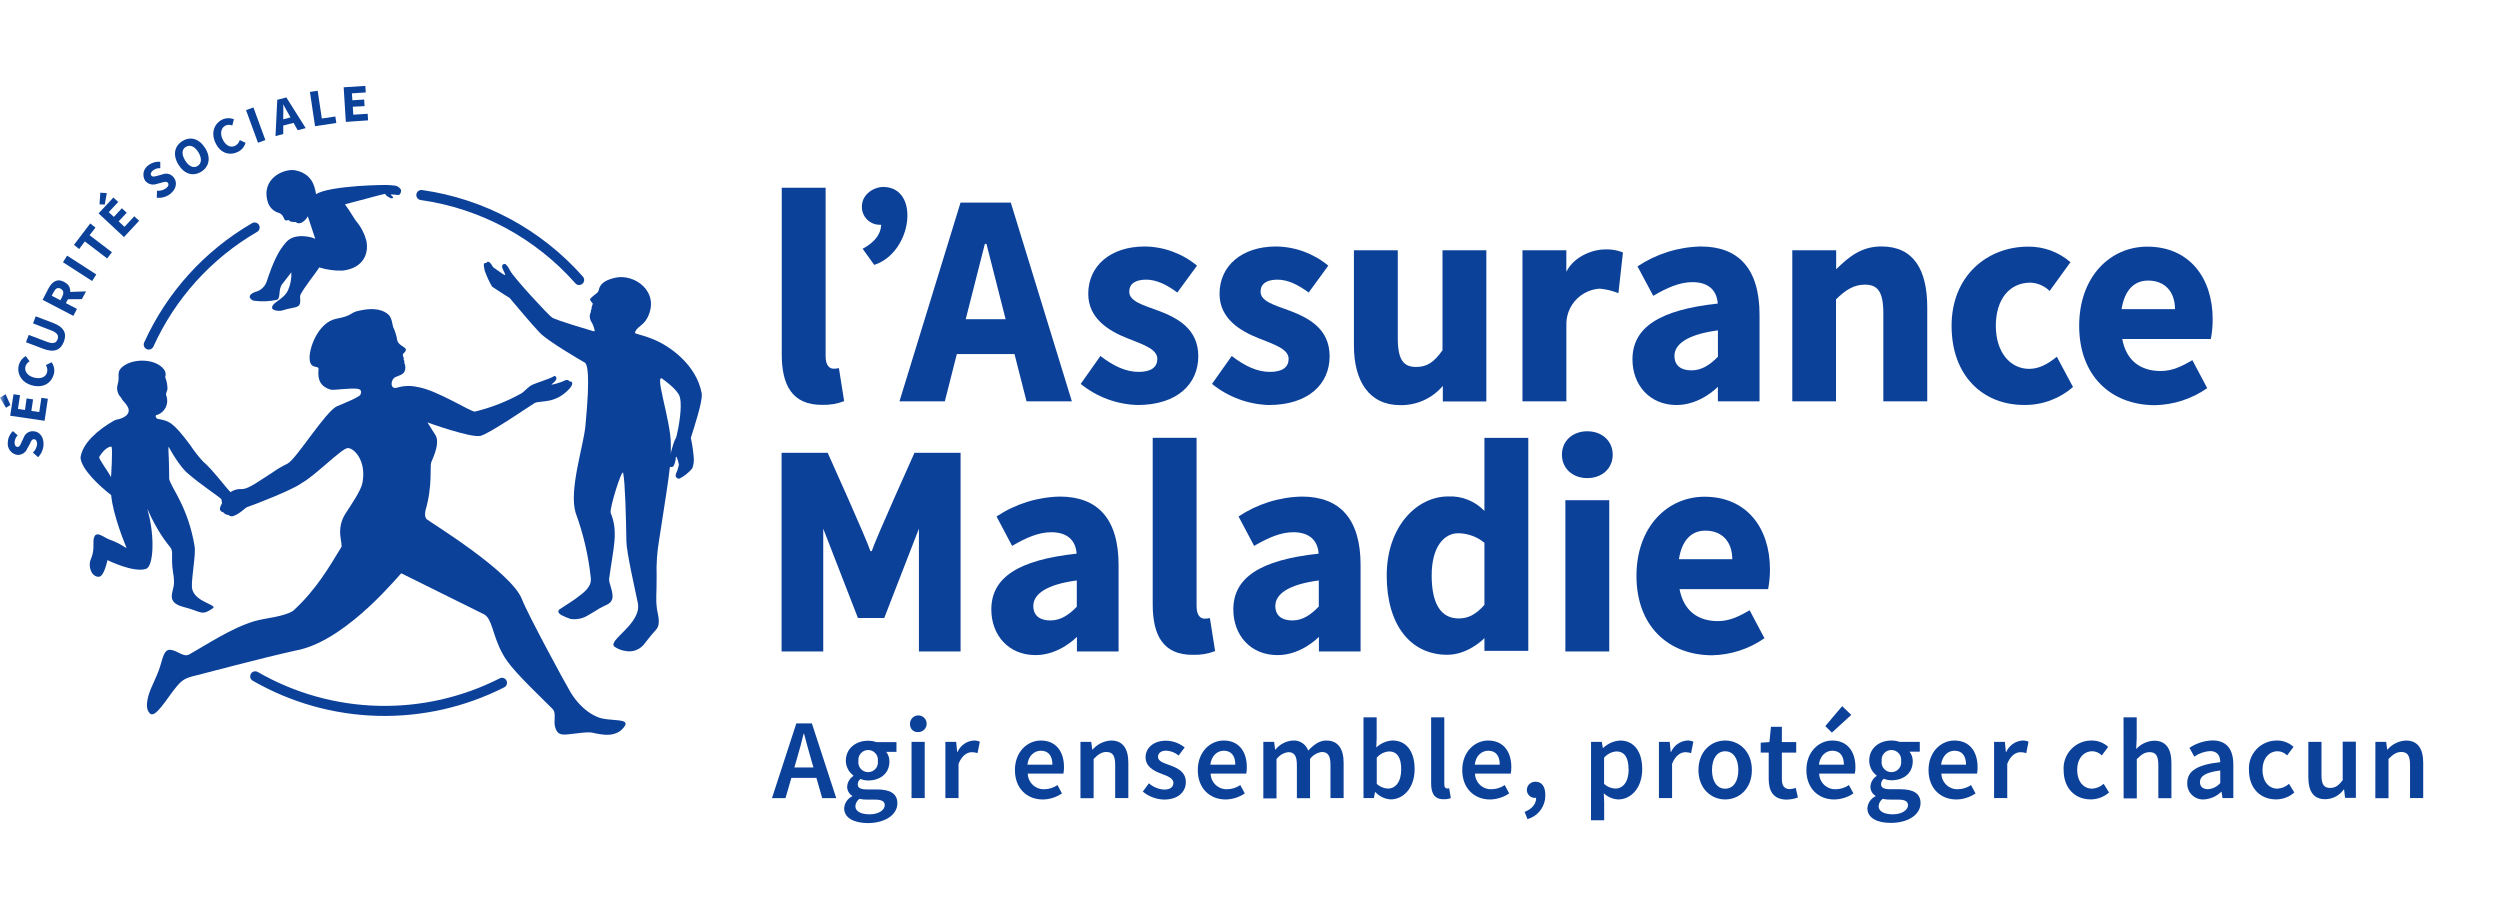 <svg width="250" height="91" viewBox="0 0 250 91" fill="none" xmlns="http://www.w3.org/2000/svg">
<mask id="mask0_104_3" style="mask-type:luminance" maskUnits="userSpaceOnUse" x="0" y="0" width="250" height="91">
<path d="M250 0H0V90.88H250V0Z" fill="white"/>
</mask>
<g mask="url(#mask0_104_3)">
<path d="M115.271 60.444V43.778H119.658V60.615C119.658 61.578 120.075 61.865 120.45 61.865C120.631 61.871 120.812 61.85 120.988 61.803L121.513 65.107C120.811 65.38 120.061 65.508 119.308 65.482C116.3 65.511 115.271 63.507 115.271 60.444Z" fill="#0C419A"/>
<path d="M87.175 55.111C87.567 53.89 91.45 45.278 91.45 45.278H96.058V65.144H91.892V52.865L88.425 61.798H85.792L82.325 52.865V65.144H78.158V45.278H82.767C82.767 45.278 86.65 53.89 87.042 55.111H87.175Z" fill="#0C419A"/>
<path d="M123.333 60.948C123.333 57.765 126.008 55.994 131.863 55.365C131.775 54.04 130.938 53.223 129.329 53.223C128.079 53.223 126.85 53.757 125.413 54.59L123.854 51.648C125.73 50.4 127.922 49.709 130.175 49.657C133.963 49.657 136.058 51.865 136.058 56.498V65.144H131.892V63.682C131.892 63.682 130.171 65.511 127.763 65.511C125.025 65.511 123.333 63.498 123.333 60.948ZM131.879 60.686V58.044C128.758 58.461 127.533 59.448 127.533 60.594C127.533 61.569 128.192 62.044 129.233 62.044C130.275 62.044 131.079 61.477 131.858 60.673L131.879 60.686Z" fill="#0C419A"/>
<path d="M99.133 60.948C99.133 57.765 101.804 55.994 107.663 55.365C107.571 54.04 106.737 53.223 105.129 53.223C103.879 53.223 102.629 53.757 101.213 54.59L99.654 51.648C101.53 50.398 103.722 49.708 105.975 49.657C109.758 49.657 111.858 51.865 111.858 56.498V65.144H107.692V63.682C107.692 63.682 105.971 65.511 103.562 65.511C100.833 65.511 99.133 63.498 99.133 60.948ZM107.679 60.686V58.044C104.558 58.461 103.333 59.448 103.333 60.594C103.333 61.569 103.987 62.044 105.033 62.044C106.079 62.044 106.9 61.477 107.679 60.673V60.686Z" fill="#0C419A"/>
<path d="M148.442 43.79V51.09C147.975 50.603 147.41 50.222 146.784 49.973C146.158 49.724 145.486 49.611 144.812 49.644C141.696 49.644 138.671 52.632 138.671 57.561C138.671 62.49 141.05 65.478 144.729 65.478C146.746 65.478 148.3 63.973 148.442 63.811V65.09H152.829V43.79H148.442ZM145.871 61.844C144.171 61.844 143.167 60.507 143.167 57.54C143.167 54.661 144.417 53.323 145.833 53.323C146.786 53.338 147.705 53.674 148.442 54.278V60.49C147.558 61.482 146.804 61.844 145.871 61.844Z" fill="#0C419A"/>
<path d="M156.192 45.469C156.192 44.094 157.258 43.127 158.729 43.127C160.2 43.127 161.271 44.094 161.271 45.469C161.271 46.844 160.204 47.811 158.729 47.811C157.254 47.811 156.192 46.832 156.192 45.469ZM156.537 50.023H160.925V65.144H156.537V50.023Z" fill="#0C419A"/>
<path d="M163.646 57.59C163.646 52.682 166.738 49.673 170.454 49.673C174.671 49.673 176.996 52.803 176.996 56.932C176.998 57.596 176.937 58.258 176.813 58.911H167.954C168.371 61.107 169.821 62.111 171.796 62.111C172.917 62.111 173.879 61.665 174.963 61.023L176.446 63.823C174.903 64.898 173.076 65.491 171.196 65.528C166.817 65.511 163.646 62.594 163.646 57.59ZM173.229 55.923C173.229 54.257 172.288 53.065 170.533 53.065C169.15 53.065 168.188 54.011 167.892 55.923H173.229Z" fill="#0C419A"/>
<path d="M78.175 35.44V18.773H82.562V35.619C82.562 36.582 82.979 36.869 83.354 36.869C83.535 36.875 83.716 36.855 83.891 36.811L84.416 40.115C83.715 40.384 82.967 40.51 82.216 40.486C79.204 40.502 78.175 38.498 78.175 35.44Z" fill="#0C419A"/>
<path d="M101.45 35.407L102.654 40.136H107.187L101.079 20.257H96.054L89.946 40.136H94.483L95.683 35.407H101.45ZM96.571 31.923L98.487 24.386H98.646L100.563 31.923H96.571Z" fill="#0C419A"/>
<path d="M108.071 38.39L110.042 35.598C111.383 36.636 112.625 37.19 113.862 37.19C115.167 37.19 115.733 36.678 115.733 35.886C115.733 34.89 114.267 34.44 112.742 33.828C110.929 33.111 108.825 31.882 108.825 29.382C108.825 26.569 111.067 24.648 114.479 24.648C116.388 24.671 118.231 25.347 119.7 26.565L117.733 29.253C116.683 28.473 115.65 27.965 114.617 27.965C113.483 27.965 112.925 28.415 112.925 29.169C112.925 30.136 114.312 30.507 115.842 31.073C117.717 31.782 119.829 32.861 119.829 35.627C119.829 38.394 117.717 40.502 113.75 40.502C111.677 40.44 109.681 39.698 108.071 38.39Z" fill="#0C419A"/>
<path d="M121.2 38.39L123.175 35.598C124.513 36.636 125.754 37.19 126.992 37.19C128.3 37.19 128.863 36.678 128.863 35.886C128.863 34.89 127.396 34.44 125.871 33.828C124.058 33.111 121.954 31.882 121.954 29.382C121.954 26.569 124.196 24.648 127.613 24.648C129.519 24.672 131.361 25.348 132.829 26.565L130.867 29.253C129.813 28.473 128.783 27.965 127.75 27.965C126.617 27.965 126.058 28.415 126.058 29.169C126.058 30.136 127.442 30.507 128.975 31.073C130.846 31.782 132.963 32.861 132.963 35.627C132.963 38.394 130.846 40.502 126.879 40.502C124.806 40.439 122.811 39.697 121.2 38.39Z" fill="#0C419A"/>
<path d="M152.246 25.027H156.633V27.177C157.467 25.511 159.5 24.915 160.533 24.94C161.136 24.915 161.737 25.018 162.296 25.244L161.842 29.319C161.244 29.076 160.613 28.923 159.971 28.865C159.092 28.919 158.265 29.297 157.649 29.926C157.034 30.555 156.673 31.39 156.638 32.269V40.136H152.246V25.027Z" fill="#0C419A"/>
<path d="M179.229 25.027H183.617V26.923C184.867 25.703 186.117 24.644 188.142 24.644C191.362 24.644 192.725 26.965 192.725 30.744V40.136H188.333V31.323C188.333 29.148 187.758 28.465 186.492 28.465C185.392 28.465 184.562 28.99 183.6 29.936V40.136H179.229V25.027Z" fill="#0C419A"/>
<path d="M207.917 32.582C207.917 27.677 211.008 24.665 214.725 24.665C218.942 24.665 221.267 27.798 221.267 31.923C221.269 32.587 221.208 33.25 221.083 33.903H212.229C212.625 36.098 214.096 37.102 216.071 37.102C217.192 37.102 218.154 36.657 219.237 36.015L220.721 38.815C219.179 39.892 217.351 40.485 215.471 40.519C211.092 40.502 207.917 37.586 207.917 32.582ZM217.5 30.915C217.5 29.248 216.558 28.057 214.804 28.057C213.421 28.057 212.458 29.007 212.158 30.915H217.5Z" fill="#0C419A"/>
<path d="M163.246 35.944C163.246 32.757 165.917 30.986 171.775 30.357C171.683 29.032 170.85 28.215 169.242 28.215C167.992 28.215 166.742 28.748 165.325 29.582L163.75 26.64C165.625 25.39 167.818 24.699 170.071 24.648C173.854 24.648 175.954 26.857 175.954 31.49V40.136H171.788V38.678C171.788 38.678 170.067 40.502 167.658 40.502C164.958 40.502 163.246 38.49 163.246 35.944ZM171.792 35.673V33.036C168.671 33.453 167.446 34.444 167.446 35.586C167.446 36.561 168.1 37.036 169.146 37.036C170.192 37.036 171.013 36.469 171.792 35.673Z" fill="#0C419A"/>
<path d="M88.334 18.694C87.425 18.694 86.188 19.386 86.188 20.669C86.184 20.907 86.229 21.143 86.318 21.363C86.407 21.584 86.539 21.784 86.707 21.952C86.875 22.121 87.074 22.254 87.294 22.344C87.514 22.434 87.75 22.48 87.988 22.477C88.031 22.48 88.074 22.48 88.117 22.477C88.071 23.794 86.867 24.561 86.263 24.873L87.421 26.49C91.25 25.257 92.046 18.719 88.334 18.694Z" fill="#0C419A"/>
<path d="M144.25 25.027V35.028C143.392 36.219 142.721 36.694 141.617 36.694C140.367 36.694 139.779 36.011 139.779 33.836V25.027H135.392V34.548C135.392 38.127 136.921 40.523 140.042 40.515C140.847 40.526 141.645 40.36 142.378 40.027C143.111 39.694 143.762 39.203 144.283 38.59V40.148H148.633V25.027H144.25Z" fill="#0C419A"/>
<path d="M202.917 36.886C201.012 36.886 199.583 35.219 199.583 32.582C199.583 29.944 200.937 28.265 203.046 28.265C203.767 28.293 204.451 28.59 204.962 29.098L207.046 26.219C205.874 25.199 204.367 24.645 202.812 24.665C198.725 24.665 195.158 27.582 195.158 32.582C195.158 37.582 198.287 40.498 202.421 40.498C204.213 40.519 205.95 39.878 207.3 38.698L205.683 35.673C204.804 36.39 203.921 36.886 202.917 36.886Z" fill="#0C419A"/>
<path d="M79.633 72.34H81.188L83.625 79.815H82.221L81.083 75.836C80.846 75.044 80.625 74.194 80.408 73.373H80.362C80.154 74.207 79.946 75.04 79.7 75.836L78.55 79.815H77.196L79.633 72.34ZM78.638 76.748H82.158V77.79H78.638V76.748Z" fill="#0C419A"/>
<path d="M84.416 80.828C84.433 80.574 84.516 80.329 84.658 80.118C84.8 79.907 84.996 79.738 85.225 79.627V79.582C85.065 79.484 84.934 79.346 84.845 79.181C84.756 79.016 84.712 78.831 84.716 78.644C84.732 78.434 84.796 78.229 84.903 78.048C85.011 77.866 85.16 77.712 85.337 77.598V77.552C85.109 77.382 84.922 77.162 84.791 76.908C84.66 76.655 84.589 76.375 84.583 76.09C84.583 74.802 85.629 74.073 86.804 74.073C87.087 74.073 87.369 74.119 87.637 74.211H89.646V75.19H88.621C88.833 75.457 88.947 75.79 88.942 76.132C88.942 77.382 87.996 78.048 86.808 78.048C86.548 78.046 86.291 77.995 86.05 77.898C85.964 77.959 85.894 78.039 85.846 78.133C85.798 78.227 85.773 78.331 85.775 78.436C85.775 78.752 86.004 78.944 86.683 78.944H87.683C89.025 78.944 89.737 79.361 89.737 80.332C89.737 81.436 88.575 82.311 86.742 82.311C85.416 82.29 84.416 81.807 84.416 80.828ZM88.475 80.523C88.475 80.107 88.129 79.961 87.483 79.961H86.716C86.46 79.968 86.204 79.942 85.954 79.882C85.831 79.964 85.73 80.074 85.657 80.203C85.585 80.332 85.544 80.476 85.537 80.623C85.537 81.136 86.087 81.432 86.971 81.432C87.854 81.432 88.475 81.007 88.475 80.523ZM87.787 76.09C87.803 75.953 87.789 75.814 87.748 75.683C87.706 75.551 87.637 75.43 87.545 75.327C87.453 75.225 87.34 75.142 87.215 75.086C87.089 75.029 86.952 75 86.814 75C86.677 75 86.54 75.029 86.414 75.086C86.288 75.142 86.176 75.225 86.084 75.327C85.992 75.43 85.923 75.551 85.881 75.683C85.84 75.814 85.826 75.953 85.841 76.09C85.821 76.23 85.831 76.372 85.87 76.508C85.91 76.643 85.978 76.769 86.07 76.876C86.163 76.983 86.277 77.068 86.405 77.127C86.534 77.186 86.673 77.216 86.814 77.216C86.956 77.216 87.095 77.186 87.224 77.127C87.352 77.068 87.466 76.983 87.558 76.876C87.651 76.769 87.719 76.643 87.758 76.508C87.798 76.372 87.808 76.23 87.787 76.09Z" fill="#0C419A"/>
<path d="M91.004 72.465C90.986 72.297 91.018 72.128 91.098 71.98C91.177 71.831 91.3 71.71 91.45 71.633C91.6 71.556 91.769 71.525 91.936 71.546C92.104 71.568 92.26 71.639 92.386 71.751C92.512 71.863 92.601 72.01 92.641 72.174C92.682 72.338 92.671 72.51 92.612 72.667C92.553 72.825 92.447 72.961 92.308 73.057C92.17 73.154 92.006 73.206 91.837 73.207C91.733 73.218 91.627 73.208 91.527 73.176C91.427 73.144 91.334 73.091 91.255 73.022C91.177 72.952 91.114 72.866 91.07 72.77C91.027 72.674 91.005 72.57 91.004 72.465ZM91.154 74.19H92.471V79.807H91.154V74.19Z" fill="#0C419A"/>
<path d="M94.538 74.19H95.617L95.717 75.194H95.754C95.892 74.877 96.114 74.604 96.395 74.403C96.676 74.202 97.006 74.081 97.35 74.052C97.567 74.041 97.784 74.082 97.983 74.169L97.754 75.311C97.568 75.251 97.374 75.22 97.179 75.219C96.733 75.219 96.192 75.528 95.854 76.382V79.807H94.538V74.19Z" fill="#0C419A"/>
<path d="M101.492 77.002C101.492 75.177 102.742 74.052 104.079 74.052C105.6 74.052 106.4 75.153 106.4 76.719C106.401 76.934 106.381 77.149 106.342 77.361H102.779C102.783 77.574 102.83 77.784 102.917 77.978C103.003 78.172 103.128 78.348 103.283 78.493C103.439 78.639 103.621 78.752 103.821 78.826C104.021 78.9 104.233 78.933 104.446 78.923C104.912 78.915 105.365 78.77 105.75 78.507L106.196 79.34C105.629 79.729 104.959 79.941 104.271 79.948C102.708 79.944 101.492 78.857 101.492 77.002ZM105.242 76.465C105.242 75.598 104.854 75.073 104.088 75.073C103.433 75.073 102.838 75.565 102.742 76.465H105.242Z" fill="#0C419A"/>
<path d="M108.046 74.19H109.125L109.225 74.953H109.263C109.493 74.686 109.775 74.47 110.092 74.315C110.408 74.16 110.752 74.071 111.104 74.052C112.308 74.052 112.833 74.886 112.833 76.286V79.807H111.517V76.473C111.517 75.548 111.25 75.198 110.642 75.198C110.15 75.198 109.808 75.444 109.363 75.898V79.823H108.046V74.19Z" fill="#0C419A"/>
<path d="M114.279 79.161L114.892 78.328C115.319 78.712 115.867 78.935 116.442 78.957C117.054 78.957 117.342 78.669 117.342 78.282C117.342 77.811 116.733 77.603 116.133 77.373C115.396 77.098 114.558 76.673 114.558 75.736C114.558 74.798 115.342 74.069 116.6 74.069C117.28 74.078 117.938 74.316 118.467 74.744L117.863 75.552C117.517 75.261 117.085 75.09 116.633 75.065C116.067 75.065 115.8 75.332 115.8 75.686C115.8 76.127 116.367 76.298 116.975 76.519C117.733 76.802 118.583 77.165 118.583 78.215C118.583 79.177 117.821 79.957 116.404 79.957C115.627 79.936 114.879 79.656 114.279 79.161Z" fill="#0C419A"/>
<path d="M119.779 77.002C119.779 75.177 121.029 74.052 122.367 74.052C123.883 74.052 124.683 75.153 124.683 76.719C124.685 76.934 124.667 77.149 124.629 77.361H121.063C121.067 77.573 121.114 77.783 121.201 77.977C121.288 78.171 121.413 78.347 121.568 78.492C121.723 78.638 121.906 78.751 122.105 78.825C122.304 78.899 122.517 78.932 122.729 78.923C123.194 78.915 123.646 78.77 124.029 78.507L124.479 79.34C123.912 79.728 123.242 79.94 122.554 79.948C120.996 79.944 119.779 78.857 119.779 77.002ZM123.529 76.465C123.529 75.598 123.146 75.073 122.379 75.073C121.725 75.073 121.15 75.565 121.033 76.465H123.529Z" fill="#0C419A"/>
<path d="M126.333 74.19H127.413L127.513 74.957H127.55C127.758 74.695 128.019 74.479 128.315 74.324C128.612 74.168 128.937 74.076 129.271 74.052C129.604 74.025 129.937 74.11 130.218 74.292C130.498 74.475 130.71 74.745 130.821 75.061C131.358 74.49 131.917 74.052 132.629 74.052C133.813 74.052 134.363 74.886 134.363 76.286V79.807H133.046V76.473C133.046 75.548 132.771 75.198 132.179 75.198C131.946 75.23 131.722 75.308 131.52 75.428C131.318 75.549 131.143 75.709 131.004 75.898V79.823H129.688V76.49C129.688 75.565 129.413 75.215 128.825 75.215C128.592 75.247 128.368 75.325 128.166 75.445C127.964 75.565 127.789 75.725 127.65 75.915V79.84H126.333V74.19Z" fill="#0C419A"/>
<path d="M137.546 79.215H137.5L137.388 79.807H136.35V71.732H137.667V73.815L137.629 74.748C138.069 74.33 138.644 74.082 139.25 74.048C140.654 74.048 141.463 75.173 141.463 76.903C141.463 78.828 140.317 79.94 139.067 79.94C138.485 79.904 137.94 79.644 137.546 79.215ZM140.121 76.927C140.121 75.807 139.754 75.144 138.9 75.144C138.664 75.161 138.434 75.225 138.223 75.334C138.013 75.442 137.826 75.591 137.675 75.773V78.39C137.98 78.676 138.378 78.841 138.796 78.857C139.546 78.857 140.121 78.198 140.121 76.923V76.927Z" fill="#0C419A"/>
<path d="M143.113 78.361V71.732H144.429V78.432C144.429 78.752 144.575 78.848 144.713 78.848C144.781 78.85 144.85 78.842 144.917 78.823L145.083 79.807C144.861 79.891 144.625 79.931 144.388 79.923C143.454 79.944 143.113 79.34 143.113 78.361Z" fill="#0C419A"/>
<path d="M146.225 77.002C146.225 75.177 147.475 74.052 148.813 74.052C150.333 74.052 151.133 75.153 151.133 76.719C151.134 76.934 151.114 77.149 151.075 77.361H147.5C147.504 77.574 147.551 77.784 147.638 77.978C147.724 78.172 147.849 78.348 148.004 78.493C148.159 78.639 148.342 78.752 148.542 78.826C148.742 78.9 148.954 78.933 149.167 78.923C149.633 78.915 150.086 78.77 150.471 78.507L150.917 79.34C150.349 79.729 149.679 79.941 148.992 79.948C147.442 79.944 146.225 78.857 146.225 77.002ZM149.975 76.465C149.975 75.598 149.592 75.073 148.825 75.073C148.171 75.073 147.575 75.565 147.479 76.465H149.975Z" fill="#0C419A"/>
<path d="M153.562 78.173C153.451 78.167 153.34 78.183 153.235 78.221C153.13 78.258 153.034 78.317 152.952 78.392C152.87 78.467 152.804 78.558 152.758 78.66C152.712 78.761 152.686 78.87 152.683 78.982C152.682 79.09 152.703 79.198 152.745 79.298C152.787 79.399 152.848 79.489 152.926 79.565C153.004 79.641 153.097 79.7 153.198 79.738C153.3 79.777 153.408 79.794 153.517 79.79H153.617C153.617 80.39 153.2 80.903 152.462 81.186L152.75 81.911C153.266 81.765 153.72 81.454 154.042 81.025C154.363 80.595 154.535 80.072 154.529 79.536C154.546 78.669 154.187 78.173 153.562 78.173Z" fill="#0C419A"/>
<path d="M159.104 74.19H160.183L160.283 74.79H160.321C160.781 74.353 161.38 74.092 162.013 74.052C163.417 74.052 164.221 75.177 164.221 76.911C164.221 78.832 163.071 79.944 161.825 79.944C161.285 79.919 160.771 79.7 160.379 79.328L160.417 80.257V82.028H159.1L159.104 74.19ZM162.854 76.927C162.854 75.807 162.488 75.144 161.633 75.144C161.397 75.162 161.168 75.227 160.957 75.335C160.747 75.443 160.56 75.592 160.408 75.773V78.39C160.716 78.675 161.115 78.841 161.533 78.857C162.296 78.857 162.867 78.198 162.867 76.923L162.854 76.927Z" fill="#0C419A"/>
<path d="M165.892 74.19H166.971L167.071 75.194H167.108C167.247 74.878 167.468 74.605 167.749 74.404C168.03 74.203 168.36 74.081 168.704 74.052C168.921 74.041 169.138 74.082 169.337 74.169L169.108 75.311C168.922 75.251 168.729 75.22 168.533 75.219C168.087 75.219 167.546 75.528 167.208 76.382V79.807H165.892V74.19Z" fill="#0C419A"/>
<path d="M169.846 77.002C169.846 75.132 171.117 74.052 172.517 74.052C173.917 74.052 175.187 75.132 175.187 77.002C175.187 78.873 173.917 79.944 172.517 79.944C171.117 79.944 169.846 78.865 169.846 77.002ZM173.833 77.002C173.833 75.877 173.337 75.127 172.517 75.127C171.696 75.127 171.2 75.877 171.2 77.002C171.2 78.127 171.692 78.869 172.517 78.869C173.342 78.869 173.833 78.127 173.833 77.002Z" fill="#0C419A"/>
<path d="M176.871 77.915V75.257H176.071V74.269L176.942 74.207L177.096 72.677H178.187V74.207H179.621V75.257H178.187V77.927C178.187 78.59 178.446 78.911 178.983 78.911C179.185 78.902 179.383 78.86 179.571 78.786L179.792 79.752C179.424 79.885 179.037 79.956 178.646 79.961C177.35 79.944 176.871 79.123 176.871 77.915Z" fill="#0C419A"/>
<path d="M180.638 77.002C180.638 75.177 181.888 74.052 183.225 74.052C184.742 74.052 185.542 75.153 185.542 76.719C185.544 76.934 185.525 77.15 185.483 77.361H181.921C181.925 77.574 181.972 77.784 182.058 77.978C182.145 78.172 182.27 78.348 182.425 78.493C182.58 78.639 182.763 78.752 182.963 78.826C183.162 78.9 183.375 78.933 183.588 78.923C184.054 78.915 184.507 78.771 184.892 78.507L185.342 79.34C184.774 79.728 184.104 79.94 183.417 79.948C181.854 79.944 180.638 78.857 180.638 77.002ZM184.388 76.465C184.388 75.598 184.004 75.073 183.233 75.073C182.583 75.073 182.004 75.565 181.892 76.465H184.388ZM182.529 72.611L184.217 70.615L185.125 71.49L183.188 73.261L182.529 72.611Z" fill="#0C419A"/>
<path d="M186.738 80.828C186.755 80.573 186.839 80.329 186.981 80.118C187.124 79.907 187.32 79.738 187.55 79.627V79.582C187.39 79.484 187.258 79.346 187.169 79.182C187.08 79.017 187.036 78.831 187.042 78.644C187.057 78.434 187.121 78.229 187.229 78.048C187.336 77.866 187.485 77.712 187.663 77.598V77.552C187.433 77.379 187.247 77.154 187.119 76.897C186.99 76.64 186.922 76.357 186.921 76.069C186.921 74.782 187.963 74.052 189.138 74.052C189.421 74.053 189.702 74.099 189.971 74.19H191.979V75.169H190.954C191.167 75.437 191.28 75.769 191.275 76.111C191.275 77.361 190.329 78.028 189.138 78.028C188.878 78.025 188.621 77.974 188.379 77.877C188.294 77.939 188.224 78.019 188.176 78.113C188.129 78.206 188.104 78.31 188.104 78.415C188.104 78.732 188.333 78.923 189.017 78.923H190C191.342 78.923 192.054 79.34 192.054 80.311C192.054 81.415 190.892 82.29 189.058 82.29C187.738 82.29 186.738 81.807 186.738 80.828ZM190.8 80.523C190.8 80.107 190.45 79.961 189.808 79.961H189.038C188.782 79.968 188.527 79.941 188.279 79.882C188.156 79.964 188.055 80.074 187.982 80.203C187.91 80.332 187.869 80.476 187.863 80.623C187.863 81.136 188.413 81.432 189.292 81.432C190.171 81.432 190.8 81.007 190.8 80.523ZM190.113 76.09C190.128 75.953 190.115 75.814 190.073 75.683C190.031 75.551 189.962 75.43 189.87 75.327C189.778 75.225 189.666 75.142 189.54 75.086C189.414 75.029 189.278 75 189.14 75C189.002 75 188.865 75.029 188.739 75.086C188.614 75.142 188.501 75.225 188.409 75.327C188.317 75.43 188.248 75.551 188.206 75.683C188.165 75.814 188.151 75.953 188.167 76.09C188.146 76.23 188.156 76.372 188.195 76.508C188.235 76.643 188.303 76.769 188.396 76.876C188.488 76.983 188.602 77.068 188.73 77.127C188.859 77.186 188.998 77.216 189.14 77.216C189.281 77.216 189.42 77.186 189.549 77.127C189.677 77.068 189.791 76.983 189.884 76.876C189.976 76.769 190.044 76.643 190.084 76.508C190.123 76.372 190.133 76.23 190.113 76.09Z" fill="#0C419A"/>
<path d="M192.854 77.002C192.854 75.177 194.104 74.052 195.442 74.052C196.958 74.052 197.758 75.153 197.758 76.719C197.76 76.934 197.742 77.149 197.704 77.361H194.138C194.142 77.573 194.189 77.783 194.276 77.977C194.363 78.171 194.488 78.347 194.643 78.492C194.798 78.638 194.981 78.751 195.18 78.825C195.379 78.899 195.592 78.932 195.804 78.923C196.269 78.915 196.721 78.77 197.104 78.507L197.554 79.34C196.987 79.729 196.317 79.941 195.629 79.948C194.071 79.944 192.854 78.857 192.854 77.002ZM196.604 76.465C196.604 75.598 196.221 75.073 195.454 75.073C194.8 75.073 194.225 75.565 194.108 76.465H196.604Z" fill="#0C419A"/>
<path d="M199.408 74.19H200.488L200.587 75.194H200.625C200.763 74.878 200.985 74.605 201.266 74.404C201.547 74.203 201.877 74.081 202.221 74.052C202.438 74.041 202.655 74.082 202.854 74.169L202.625 75.311C202.439 75.251 202.245 75.22 202.05 75.219C201.604 75.219 201.062 75.528 200.725 76.382V79.807H199.408V74.19Z" fill="#0C419A"/>
<path d="M206.363 77.002C206.338 76.62 206.394 76.237 206.525 75.877C206.656 75.517 206.86 75.188 207.125 74.911C207.39 74.634 207.709 74.414 208.062 74.267C208.416 74.119 208.796 74.046 209.179 74.052C209.787 74.048 210.374 74.275 210.821 74.686L210.179 75.54C209.934 75.288 209.602 75.139 209.25 75.123C208.342 75.123 207.717 75.873 207.717 76.998C207.717 78.123 208.333 78.865 209.208 78.865C209.639 78.844 210.049 78.673 210.367 78.382L210.904 79.248C210.398 79.695 209.746 79.941 209.071 79.94C207.538 79.944 206.363 78.865 206.363 77.002Z" fill="#0C419A"/>
<path d="M212.354 71.732H213.671V73.815L213.617 74.903C214.081 74.398 214.727 74.098 215.412 74.069C216.617 74.069 217.142 74.903 217.142 76.302V79.823H215.833V76.49C215.833 75.565 215.571 75.215 214.962 75.215C214.467 75.215 214.129 75.461 213.679 75.915V79.84H212.362L212.354 71.732Z" fill="#0C419A"/>
<path d="M218.725 78.298C218.725 77.094 219.721 76.469 222.025 76.215C222.025 75.611 221.767 75.107 221.008 75.107C220.441 75.143 219.895 75.334 219.429 75.661L218.946 74.782C219.629 74.325 220.428 74.069 221.25 74.044C222.654 74.044 223.333 74.911 223.333 76.473V79.807H222.254L222.154 79.186H222.117C221.647 79.641 221.028 79.911 220.375 79.944C220.156 79.955 219.937 79.92 219.732 79.841C219.527 79.762 219.341 79.641 219.186 79.486C219.031 79.331 218.909 79.145 218.83 78.941C218.751 78.736 218.715 78.517 218.725 78.298ZM222.025 78.298V77.048C220.504 77.24 219.996 77.64 219.996 78.207C219.996 78.703 220.333 78.919 220.804 78.919C221.038 78.902 221.267 78.839 221.476 78.733C221.686 78.627 221.872 78.481 222.025 78.302V78.298Z" fill="#0C419A"/>
<path d="M224.896 77.002C224.872 76.62 224.927 76.237 225.058 75.877C225.189 75.517 225.394 75.188 225.658 74.911C225.923 74.634 226.242 74.414 226.596 74.267C226.949 74.119 227.329 74.046 227.713 74.052C228.32 74.048 228.907 74.275 229.354 74.686L228.712 75.54C228.466 75.287 228.132 75.138 227.779 75.123C226.875 75.123 226.25 75.873 226.25 76.998C226.25 78.123 226.867 78.865 227.738 78.865C228.169 78.844 228.581 78.673 228.9 78.382L229.433 79.248C228.928 79.694 228.278 79.94 227.604 79.94C226.071 79.944 224.896 78.865 224.896 77.002Z" fill="#0C419A"/>
<path d="M230.833 77.711V74.19H232.15V77.544C232.15 78.465 232.413 78.794 233.021 78.794C233.517 78.794 233.854 78.565 234.271 78.015V74.169H235.587V79.786H234.508L234.408 78.953H234.371C234.166 79.243 233.895 79.482 233.581 79.65C233.267 79.818 232.918 79.91 232.563 79.919C231.35 79.944 230.833 79.127 230.833 77.711Z" fill="#0C419A"/>
<path d="M237.538 74.19H238.617L238.717 74.953H238.75C238.98 74.686 239.262 74.468 239.579 74.314C239.895 74.159 240.24 74.07 240.592 74.052C241.792 74.052 242.321 74.886 242.321 76.286V79.807H241.004V76.473C241.004 75.548 240.738 75.198 240.129 75.198C239.638 75.198 239.296 75.444 238.85 75.898V79.823H237.533L237.538 74.19Z" fill="#0C419A"/>
<path d="M3.808 45.719L3.292 45.257C3.525 45.037 3.673 44.742 3.708 44.423C3.708 44.098 3.6 43.932 3.396 43.923C3.192 43.915 3.1 44.107 2.979 44.403L2.733 44.84C2.659 45.037 2.525 45.206 2.35 45.323C2.176 45.44 1.969 45.5 1.758 45.494C1.609 45.476 1.465 45.428 1.335 45.353C1.205 45.278 1.091 45.178 1 45.058C0.909 44.939 0.843 44.802 0.806 44.656C0.769 44.511 0.761 44.359 0.783 44.211C0.802 43.792 0.985 43.397 1.292 43.111L1.767 43.528C1.584 43.72 1.474 43.971 1.458 44.236C1.458 44.507 1.55 44.682 1.75 44.69C1.95 44.698 2.05 44.477 2.167 44.182L2.367 43.765C2.435 43.565 2.568 43.394 2.745 43.278C2.921 43.162 3.131 43.107 3.342 43.123C3.917 43.148 4.392 43.653 4.354 44.477C4.33 44.944 4.136 45.386 3.808 45.719Z" fill="#0C419A"/>
<path d="M0.6 40.778L0 39.769L0.558 39.423L1.042 40.494L0.6 40.778ZM1.017 41.573L1.354 39.423L2.004 39.519L1.796 40.89L2.5 40.998L2.658 39.84L3.308 39.94L3.138 41.09L3.925 41.207L4.138 39.782L4.787 39.877L4.458 42.078L1.017 41.573Z" fill="#0C419A"/>
<path d="M3.238 38.544C2.121 38.261 1.667 37.34 1.879 36.507C1.93 36.318 2.018 36.142 2.137 35.987C2.257 35.833 2.405 35.703 2.575 35.607L2.958 36.132C2.858 36.188 2.769 36.263 2.698 36.353C2.626 36.443 2.573 36.546 2.542 36.657C2.425 37.115 2.738 37.586 3.408 37.757C4.079 37.928 4.583 37.715 4.708 37.223C4.738 37.102 4.742 36.975 4.721 36.852C4.699 36.729 4.652 36.611 4.583 36.507L5.163 36.227C5.286 36.401 5.37 36.6 5.407 36.809C5.445 37.019 5.435 37.234 5.379 37.44C5.142 38.273 4.367 38.836 3.238 38.544Z" fill="#0C419A"/>
<path d="M4.333 34.882L2.596 34.223L2.871 33.49L4.688 34.178C5.321 34.419 5.617 34.303 5.754 33.94C5.892 33.578 5.754 33.282 5.117 33.04L3.304 32.34L3.571 31.632L5.313 32.294C6.4 32.711 6.704 33.328 6.388 34.165C6.071 35.002 5.417 35.294 4.333 34.882Z" fill="#0C419A"/>
<path d="M4.258 29.982L4.833 28.873C5.175 28.223 5.667 27.802 6.408 28.186C7.15 28.569 7.142 29.244 6.804 29.898L6.587 30.315L7.696 30.89L7.333 31.586L4.258 29.982ZM6.221 29.669C6.412 29.302 6.358 29.023 6.054 28.865C5.75 28.707 5.546 28.865 5.358 29.219L5.171 29.573L6.037 30.023L6.221 29.669ZM6.554 29.927L6.358 29.219L8.604 29.136L8.187 29.915L6.554 29.927Z" fill="#0C419A"/>
<path d="M6.296 26.223L6.713 25.565L9.629 27.444L9.213 28.102L6.296 26.223Z" fill="#0C419A"/>
<path d="M8.483 24.144L7.917 24.902L7.396 24.486L9.025 22.344L9.55 22.761L8.958 23.519L11.192 25.223L10.717 25.844L8.483 24.144Z" fill="#0C419A"/>
<path d="M9.858 21.34L11.338 19.753L11.821 20.198L10.875 21.215L11.383 21.69L12.188 20.823L12.671 21.273L11.863 22.14L12.45 22.682L13.429 21.628L13.913 22.078L12.396 23.707L9.858 21.34ZM9.954 20.44L10.029 19.269L10.679 19.311L10.475 20.453L9.954 20.44Z" fill="#0C419A"/>
<path d="M15.675 19.773L15.704 19.073C16.02 19.099 16.334 19.015 16.596 18.836C16.858 18.636 16.904 18.419 16.779 18.273C16.654 18.128 16.446 18.169 16.129 18.273L15.658 18.398C15.46 18.47 15.244 18.477 15.041 18.421C14.838 18.364 14.658 18.245 14.525 18.082C14.443 17.956 14.386 17.816 14.359 17.668C14.331 17.521 14.333 17.369 14.365 17.223C14.397 17.076 14.458 16.937 14.544 16.814C14.63 16.691 14.74 16.587 14.867 16.507C15.198 16.253 15.615 16.138 16.029 16.186V16.815C15.765 16.803 15.506 16.884 15.296 17.044C15.083 17.207 15.017 17.402 15.137 17.561C15.258 17.719 15.492 17.648 15.804 17.561L16.262 17.432C16.459 17.353 16.676 17.343 16.879 17.402C17.082 17.461 17.259 17.585 17.383 17.757C17.737 18.211 17.662 18.898 17.012 19.402C16.629 19.69 16.152 19.823 15.675 19.773Z" fill="#0C419A"/>
<path d="M17.833 16.444C17.246 15.473 17.458 14.586 18.25 14.102C19.042 13.619 19.917 13.852 20.521 14.815C21.125 15.777 20.908 16.698 20.104 17.182C19.3 17.665 18.417 17.415 17.833 16.444ZM19.842 15.232C19.483 14.636 19.008 14.44 18.592 14.682C18.175 14.923 18.142 15.432 18.504 16.027C18.867 16.623 19.337 16.861 19.754 16.602C20.171 16.344 20.2 15.828 19.842 15.232Z" fill="#0C419A"/>
<path d="M21.542 14.277C21.054 13.236 21.462 12.311 22.258 11.94C22.436 11.861 22.629 11.82 22.823 11.817C23.018 11.814 23.211 11.85 23.392 11.923L23.229 12.553C23.123 12.506 23.009 12.482 22.894 12.482C22.778 12.482 22.664 12.506 22.558 12.553C22.142 12.752 21.962 13.29 22.258 13.919C22.554 14.548 23.033 14.803 23.508 14.586C23.622 14.527 23.722 14.446 23.802 14.346C23.881 14.246 23.939 14.13 23.971 14.007L24.554 14.277C24.497 14.482 24.396 14.672 24.257 14.833C24.118 14.993 23.945 15.121 23.75 15.207C22.954 15.578 22.033 15.336 21.542 14.277Z" fill="#0C419A"/>
<path d="M24.604 11.015L25.342 10.744L26.538 14.007L25.8 14.277L24.604 11.015Z" fill="#0C419A"/>
<path d="M27.725 9.982L28.633 9.74L30.571 12.811L29.771 13.023L28.883 11.444C28.7 11.136 28.504 10.761 28.325 10.436C28.325 10.815 28.35 11.227 28.325 11.59V13.402L27.55 13.607L27.725 9.982ZM27.888 12.04L29.5 11.623L29.654 12.211L28.042 12.627L27.888 12.04Z" fill="#0C419A"/>
<path d="M30.992 9.194L31.767 9.073L32.183 11.852L33.533 11.648L33.633 12.298L31.504 12.619L30.992 9.194Z" fill="#0C419A"/>
<path d="M34.367 8.727L36.533 8.59L36.575 9.244L35.192 9.336L35.237 10.027L36.417 9.953L36.458 10.611L35.279 10.673L35.329 11.469L36.767 11.377L36.808 12.036L34.583 12.19L34.367 8.727Z" fill="#0C419A"/>
<path d="M40.042 18.894C39.975 18.798 39.888 18.718 39.786 18.659C39.684 18.601 39.571 18.566 39.454 18.557L39.067 18.519C38.796 18.444 32.971 18.54 31.604 19.419C31.458 18.494 31.142 17.378 29.546 17.036C28.421 16.798 25.996 17.869 26.808 20.29C26.88 20.489 26.991 20.673 27.134 20.829C27.277 20.986 27.45 21.113 27.642 21.203C27.85 21.311 28.179 21.261 28.425 21.894C28.496 22.082 28.633 22.061 28.754 22.023C28.875 21.986 28.867 22.003 29.012 22.123C29.039 22.15 29.074 22.168 29.111 22.174C29.148 22.181 29.186 22.176 29.221 22.161C29.239 22.178 29.26 22.191 29.282 22.199C29.305 22.208 29.33 22.212 29.354 22.211C29.413 22.211 29.546 22.169 29.579 22.211C30.042 22.582 30.579 21.998 30.783 21.632L31.529 23.894C31.35 23.74 29.517 23.211 28.637 24.194C27.871 25.027 27.312 26.19 26.667 28.161C26.58 28.413 26.431 28.64 26.234 28.82C26.036 29 25.797 29.127 25.538 29.19C24.538 29.557 25.121 30.023 25.375 30.069C26.153 30.18 26.945 30.149 27.712 29.977C28.083 29.794 27.808 28.94 28.221 28.411L29.133 27.232C29.166 27.841 29.054 28.449 28.808 29.007C28.508 29.74 27.596 30.128 27.325 30.477C26.846 31.094 27.946 31.144 28.238 31.044C28.967 30.794 29.488 30.807 29.792 30.628C30.208 30.386 29.913 29.732 30.05 29.465C30.425 28.723 31.717 27.102 31.863 26.844C31.883 26.811 31.901 26.776 31.917 26.74C32.675 26.977 33.468 27.086 34.263 27.061C36.392 26.807 36.867 25.302 36.65 24.144C36.463 23.373 36.093 22.659 35.571 22.061C35 21.152 34.683 20.673 34.496 20.432C35.108 20.286 38.496 19.352 38.508 19.382C38.638 19.657 38.925 19.719 39.025 19.798C39.246 19.919 39.371 19.732 39.283 19.677C39.192 19.624 39.119 19.544 39.075 19.448C39.322 19.446 39.569 19.464 39.812 19.503C40.05 19.536 40.208 19.007 40.042 18.894Z" fill="#0C419A"/>
<path fill-rule="evenodd" clip-rule="evenodd" d="M70.171 39.328C69.625 36.411 66.9 34.598 65.496 34.002C64.999 33.783 64.484 33.605 63.958 33.469L63.492 33.315C63.592 32.682 64.325 32.632 64.767 31.727C66.017 29.161 63.45 27.352 61.55 27.769C60.654 27.969 60.029 28.29 59.883 28.973C59.808 29.344 59.521 29.357 59.05 29.848C58.9 30.007 59.233 30.265 59.288 30.373C59.288 30.402 59.204 30.54 59.171 30.694C59.138 30.848 59.171 30.823 59.171 30.844C59.11 30.955 59.078 31.08 59.079 31.207C59.01 31.343 58.975 31.494 58.975 31.646C58.975 31.799 59.01 31.95 59.079 32.086C59.27 32.38 59.402 32.708 59.467 33.053C59.467 33.132 59.467 33.173 59.117 33.053C59.029 33.028 55.592 32.015 55.208 31.757C54.825 31.498 51.375 27.773 51 27.048C50.796 26.632 50.583 26.386 50.471 26.394C49.667 26.444 51.054 27.894 50.275 27.398C50.075 27.269 49.475 26.848 49.442 26.815C49.292 26.694 49.329 26.753 49.221 26.578C49.157 26.447 49.068 26.331 48.958 26.236C48.871 26.173 48.817 26.157 48.754 26.173C48.692 26.19 48.65 26.294 48.621 26.302C48.575 26.297 48.529 26.297 48.483 26.302C48.283 26.352 48.433 26.865 48.483 27.102C48.677 27.643 48.92 28.165 49.208 28.661C50.079 29.261 50.938 29.765 50.967 29.798C51.904 30.886 53.004 32.248 53.988 33.282C54.771 34.115 58.346 36.198 58.467 36.252C58.7 36.394 59.071 37.157 58.538 42.615C58.338 44.669 56.871 49.036 57.567 51.294C58.334 53.378 58.84 55.549 59.075 57.757C59.192 58.653 58.496 59.194 57.5 59.915C57.113 60.198 56.021 60.873 55.908 60.973C55.725 61.14 55.908 61.39 56.133 61.507C56.43 61.66 56.738 61.789 57.054 61.894C57.639 61.981 58.236 61.864 58.746 61.565C59.471 61.148 59.538 61.09 59.963 60.832C60.454 60.536 61.046 60.44 61.213 59.94C61.417 59.273 60.854 58.319 60.913 57.886C61.329 54.761 61.858 53.215 61.071 51.298C60.913 50.915 62.213 46.74 62.321 47.303C62.521 48.403 62.6 51.673 62.638 54.107C62.638 55.169 63.508 58.944 63.783 60.298C64.2 62.382 60.679 64.048 61.454 64.673C61.769 64.888 62.128 65.031 62.504 65.09C62.878 65.175 63.268 65.145 63.624 65.005C63.98 64.864 64.285 64.62 64.5 64.302C65.25 63.369 65.021 63.627 65.613 62.961C66.125 62.386 65.758 61.394 65.692 60.877C65.558 59.815 65.671 59.536 65.663 57.627C65.623 56.403 65.708 55.177 65.917 53.969C66.471 50.311 66.813 48.323 66.983 46.769V46.682C66.983 46.682 67.25 46.778 67.367 46.586C67.494 46.325 67.566 46.042 67.579 45.752C67.625 45.548 67.708 45.811 67.708 45.811C67.793 46.024 67.853 46.246 67.888 46.473C67.829 46.785 67.731 47.087 67.596 47.373C67.454 47.79 67.813 47.848 67.904 47.882C68.418 47.63 68.871 47.27 69.233 46.828C69.344 46.522 69.395 46.198 69.383 45.873C69.335 45.172 69.234 44.476 69.083 43.79C69.417 42.711 70.304 40.057 70.171 39.328ZM67.671 43.544C67.554 44.065 67.521 43.569 67.029 45.498L67.083 45.223C67.083 44.953 67.083 44.682 67.083 44.39C67.083 41.998 65.254 36.89 66.363 37.977C66.363 37.977 67.696 38.907 67.954 39.615C68.171 40.178 68.096 41.707 67.671 43.544Z" fill="#0C419A"/>
<path d="M23.096 49.252C22.679 48.894 21.242 46.923 20.3 46.148C19.825 45.628 19.392 45.07 19.004 44.482C17.3 42.211 16.921 42.082 15.738 41.882C15.496 41.719 15.575 41.532 15.6 41.523C15.804 41.471 15.995 41.377 16.16 41.246C16.324 41.115 16.459 40.951 16.556 40.764C16.652 40.576 16.708 40.371 16.719 40.161C16.73 39.951 16.697 39.74 16.621 39.544C16.55 39.248 16.75 39.127 16.746 38.844C16.74 38.46 16.664 38.08 16.521 37.723C16.568 37.589 16.58 37.446 16.556 37.306C16.532 37.165 16.473 37.034 16.383 36.923C15.55 35.873 13.467 35.823 12.396 36.569C11.529 37.169 12.037 37.586 11.767 38.436C11.695 38.67 11.691 38.919 11.753 39.155C11.816 39.391 11.943 39.605 12.121 39.773C12.162 40.057 13.017 40.607 12.85 41.207C12.683 41.807 11.667 41.957 11.692 41.957C11.584 41.981 11.48 42.021 11.383 42.073C9.792 42.982 8.25 44.303 8.05 45.757C8.138 46.928 9.95 48.615 11.117 49.507C11.287 51.502 12.554 54.557 12.613 54.678C12.783 55.044 12.254 54.403 10.979 53.969C10.358 53.761 9.542 52.915 9.367 53.907C9.292 54.323 9.471 55.04 9.079 55.932C8.783 56.611 9.129 57.698 9.879 57.678C10.421 57.678 10.742 56.011 10.742 56.011C10.742 56.011 13.363 57.315 14.613 56.882C15.342 56.627 15.508 53.707 14.787 51.102C14.533 50.19 15.258 52.59 17.008 54.703C17.396 55.169 17.054 55.536 17.308 57.273C17.38 57.642 17.409 58.018 17.396 58.394C17.346 59.227 16.542 60.232 18.379 60.703C20.217 61.173 20.1 61.623 21.275 60.836C21.8 60.482 19.658 60.265 19.242 58.998C19.217 58.908 19.201 58.816 19.192 58.723C19.142 57.723 19.608 55.39 19.458 54.607C18.792 50.648 17.129 48.819 16.917 47.894C16.917 45.132 16.717 44.265 16.979 44.886C17.332 45.526 17.735 46.138 18.183 46.715C18.246 46.794 18.321 46.877 18.4 46.965C18.548 47.142 18.716 47.301 18.9 47.44C20.054 48.448 21.892 49.653 22.137 49.915C22.137 49.915 22.275 51.132 22.775 51.044C23.275 50.957 25.429 49.998 25.387 49.757C25.3 49.307 23.171 49.319 23.096 49.252ZM11.104 47.719C10.771 47.078 9.854 45.886 9.921 45.69C10.429 44.857 10.975 44.615 11.137 44.669C11.3 44.723 11.104 47.719 11.104 47.719Z" fill="#0C419A"/>
<path d="M59.625 71.644C59.529 71.594 58.233 71.115 57.087 69.282C56.575 68.448 52.725 61.328 52.2 59.936C51.158 57.182 43.033 52.227 42.692 51.94C42.45 51.744 42.479 51.265 42.571 50.953C43.254 48.636 42.987 46.561 43.117 46.248C43.45 45.461 43.95 44.315 43.579 43.569L42.746 42.244C42.746 42.244 47.042 43.798 48.038 43.59C48.896 43.407 53.221 40.436 53.454 40.307C54.054 40.002 55.492 40.453 56.946 38.869C57.492 38.273 57.096 38.069 56.996 38.173C56.946 38.09 56.866 38.03 56.773 38.005C56.68 37.98 56.58 37.993 56.496 38.04C56.15 38.236 54.954 38.582 55.175 38.419C56.042 37.769 55.442 37.586 55.442 37.586C55.062 37.898 53.337 38.336 53.004 38.611C52.587 38.932 52.35 39.207 52.171 39.319C50.705 40.142 49.133 40.76 47.5 41.157C47.133 41.24 43.704 38.998 41.721 38.694C41.048 38.541 40.346 38.568 39.688 38.773C38.979 38.973 39.033 37.94 39.558 37.703C39.833 37.573 40.292 37.49 40.462 37.14C40.516 37.002 40.541 36.854 40.535 36.705C40.529 36.557 40.493 36.411 40.429 36.278C40.442 36.237 40.446 36.195 40.441 36.154C40.436 36.112 40.422 36.072 40.4 36.036C40.35 35.915 40.358 35.977 40.375 35.857C40.392 35.736 40.321 35.698 40.292 35.598C40.277 35.521 40.287 35.441 40.321 35.369C40.737 35.019 40.558 34.857 40.504 34.807C40.417 34.698 39.775 34.423 39.721 34.007C39.646 33.546 39.506 33.098 39.304 32.678C39.263 32.553 39.192 31.777 38.85 31.465C38.433 31.086 37.554 30.632 35.658 31.132C35.05 31.298 35.163 31.59 33.638 31.873C31.817 32.211 30.812 34.919 30.975 36.04C31.108 36.948 31.887 36.507 31.854 36.911C31.804 37.54 31.738 38.578 33.071 38.965C33.358 39.048 35.104 38.769 35.767 38.886C35.767 38.886 36.308 38.932 36.038 39.473C35.904 39.74 34.154 40.432 33.725 40.615C32.575 41.09 29.637 45.911 28.75 46.365C28.232 46.613 27.736 46.904 27.267 47.236C26.058 47.994 24.879 48.903 24.229 48.903C23.363 48.848 22.658 49.265 22.079 50.569C21.908 50.953 22.008 51.148 22.321 51.227C22.386 51.309 22.468 51.375 22.56 51.422C22.653 51.47 22.754 51.497 22.858 51.502C23.117 51.744 23.408 51.59 23.629 51.473C24.308 51.102 24.462 50.811 24.729 50.703C25.392 50.486 29.312 48.973 30.183 48.298C31.508 47.573 34.175 44.836 34.767 44.807C35.308 44.757 36.667 45.957 36.25 48.265C36.104 49.053 35.121 50.473 34.583 51.303C33.5 52.944 34.337 54.377 34.125 54.723C33.004 56.553 31.625 58.998 29.3 61.09C28.396 61.678 26.488 61.811 25.479 62.107C23.163 62.786 20.696 64.448 18.933 65.44C18.35 65.765 17.792 65.065 17.058 64.982C16.325 64.898 16.262 66.007 15.887 67.011C15.771 67.319 15.721 67.465 15.162 68.703C14.942 69.186 14.363 70.677 14.946 71.294C15.479 72.036 16.746 69.711 17.725 68.578C18.246 67.978 18.558 67.782 19.688 67.523C20.404 67.357 26.083 65.815 29.833 64.994C29.925 64.994 30.025 64.957 30.133 64.927C35.004 63.678 40.054 57.303 40.133 57.332L48.404 61.432C49.237 61.882 49.237 63.494 50.233 65.328C50.825 66.436 51.696 67.411 55.233 70.873C55.688 71.319 55.312 72.057 55.521 72.744C55.729 73.432 56.087 73.494 56.75 73.44C57.413 73.386 57.921 73.29 58.538 73.248C59.325 73.203 59.112 73.286 60.033 73.423C60.479 73.49 61.5 73.636 62.221 72.919C63.5 71.627 60.833 72.278 59.625 71.644Z" fill="#0C419A"/>
<path d="M50.646 68.057C50.617 67.997 50.576 67.944 50.526 67.901C50.476 67.857 50.418 67.825 50.355 67.804C50.292 67.783 50.225 67.775 50.16 67.781C50.094 67.787 50.029 67.805 49.971 67.836C46.208 69.747 42.028 70.691 37.809 70.582C33.59 70.474 29.464 69.317 25.804 67.215C25.747 67.177 25.682 67.15 25.614 67.138C25.547 67.126 25.477 67.127 25.41 67.143C25.343 67.159 25.279 67.188 25.224 67.229C25.169 67.27 25.122 67.322 25.088 67.382C25.053 67.441 25.031 67.507 25.023 67.576C25.015 67.644 25.021 67.714 25.041 67.78C25.061 67.846 25.094 67.907 25.139 67.96C25.183 68.012 25.238 68.055 25.3 68.086C29.104 70.269 33.392 71.472 37.776 71.585C42.161 71.699 46.505 70.719 50.417 68.736C50.477 68.707 50.531 68.666 50.575 68.616C50.619 68.566 50.653 68.508 50.675 68.445C50.696 68.381 50.704 68.314 50.699 68.248C50.694 68.181 50.676 68.116 50.646 68.057Z" fill="#0C419A"/>
<path d="M14.875 34.961C14.803 34.959 14.733 34.944 14.667 34.915C14.545 34.86 14.451 34.758 14.404 34.633C14.357 34.508 14.362 34.37 14.417 34.248C16.675 29.256 20.434 25.093 25.171 22.34C25.228 22.3 25.293 22.272 25.361 22.258C25.43 22.244 25.5 22.244 25.568 22.259C25.636 22.274 25.701 22.302 25.757 22.343C25.814 22.384 25.861 22.437 25.897 22.497C25.932 22.557 25.954 22.624 25.962 22.693C25.971 22.762 25.964 22.833 25.944 22.899C25.923 22.966 25.889 23.028 25.844 23.081C25.798 23.134 25.742 23.177 25.679 23.207C21.124 25.858 17.509 29.863 15.338 34.665C15.296 34.753 15.231 34.827 15.149 34.879C15.067 34.932 14.972 34.96 14.875 34.961Z" fill="#0C419A"/>
<path d="M57.917 28.507C57.846 28.507 57.775 28.491 57.711 28.462C57.646 28.433 57.588 28.39 57.542 28.336C53.539 23.806 48.052 20.852 42.067 20.003C42.001 19.993 41.938 19.971 41.881 19.937C41.824 19.904 41.774 19.859 41.734 19.806C41.654 19.699 41.619 19.564 41.638 19.432C41.656 19.299 41.727 19.179 41.834 19.099C41.941 19.018 42.076 18.984 42.208 19.003C48.431 19.885 54.135 22.958 58.296 27.669C58.359 27.742 58.4 27.831 58.413 27.927C58.427 28.022 58.413 28.119 58.373 28.207C58.333 28.295 58.269 28.369 58.188 28.422C58.107 28.474 58.013 28.502 57.917 28.503V28.507Z" fill="#0C419A"/>
</g>
</svg>
